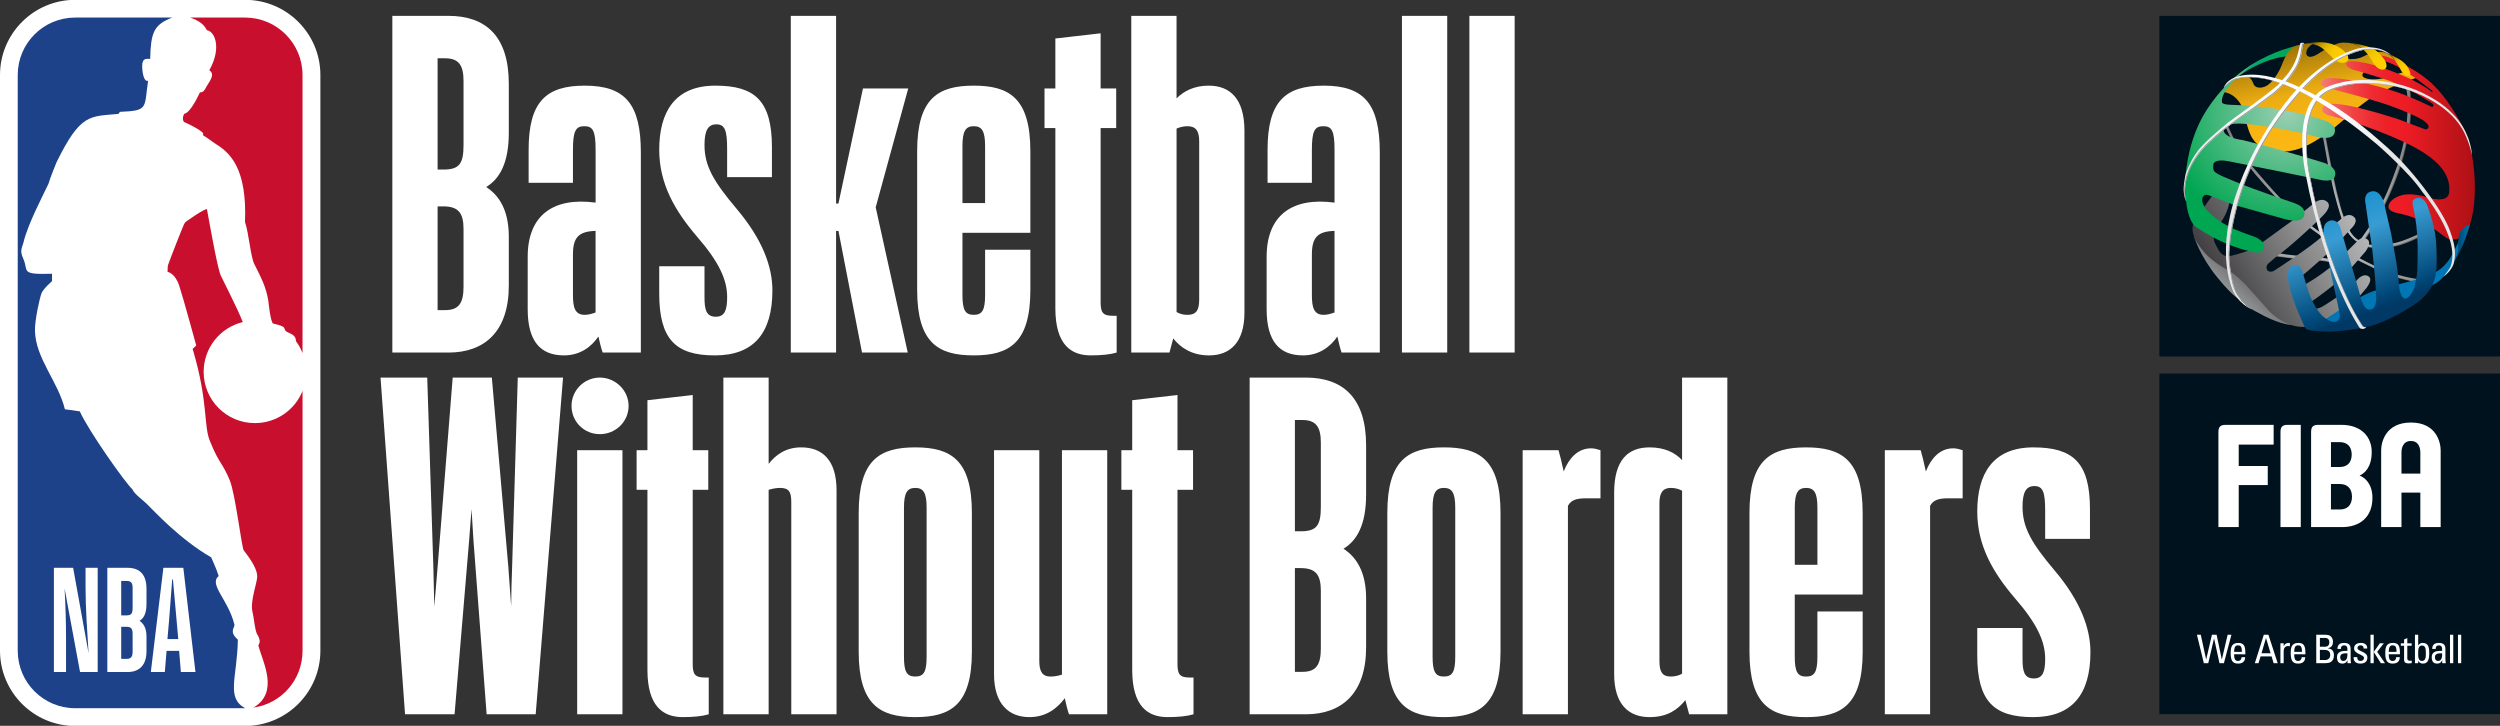 <svg width="155" height="45" viewBox="0 0 155 45" fill="none" xmlns="http://www.w3.org/2000/svg">
<rect x="0" y="0" width="155" height="45" fill="#333333" stroke="none"/>
<g clip-path="url(#clip0_80_7908)">
<path d="M126.801 40.836C126.801 41.655 126.655 42.064 126.099 42.064C125.485 42.064 125.397 41.596 125.397 40.836V38.936H122.59V40.632C122.59 43.468 123.613 44.462 126.04 44.462C128.467 44.462 129.607 43.059 129.607 40.427C129.607 38.965 128.993 37.269 127.385 35.369C125.952 33.673 125.397 32.708 125.397 31.422C125.397 30.545 125.602 30.136 126.128 30.136C126.654 30.136 126.8 30.487 126.8 31.656V33.41H129.578V31.568C129.578 28.673 128.525 27.738 126.069 27.738C123.555 27.738 122.59 29.375 122.59 31.714C122.59 33.819 123.555 35.486 124.929 37.094C126.304 38.672 126.801 39.783 126.801 40.836ZM120.807 30.895H121.684V27.913C121.509 27.855 121.304 27.796 121.099 27.796C120.28 27.796 119.725 28.41 119.403 29.229C119.286 28.673 119.169 28.206 119.081 27.913H116.859V44.286H119.666V31.362C119.872 30.982 120.223 30.895 120.807 30.895ZM111.276 31.479C111.276 30.543 111.481 30.251 111.978 30.251C112.475 30.251 112.68 30.543 112.68 31.479V35.017H111.277L111.276 31.479ZM115.486 40.397V37.912H112.679V40.719C112.679 41.655 112.504 41.947 111.977 41.947C111.451 41.947 111.275 41.655 111.275 40.719V36.86H115.485V31.802C115.485 28.498 114.169 27.738 111.976 27.738C109.783 27.738 108.467 28.498 108.467 31.802V40.398C108.467 43.702 109.783 44.462 111.976 44.462C114.171 44.461 115.486 43.701 115.486 40.397ZM102.885 40.982V31.187C102.885 30.573 103.09 30.251 103.587 30.251C103.85 30.251 104.084 30.309 104.289 30.426V41.77C104.084 41.887 103.85 41.945 103.587 41.945C103.06 41.947 102.885 41.654 102.885 40.982ZM104.727 44.286H107.095V23.41H104.288V28.527C103.849 28.059 103.206 27.738 102.271 27.738C100.926 27.738 100.078 28.527 100.078 30.545V41.8C100.078 43.642 100.955 44.461 102.271 44.461C103.382 44.461 104.025 43.993 104.493 43.408L104.727 44.286ZM98.353 30.895H99.23V27.913C99.055 27.855 98.85 27.796 98.645 27.796C97.826 27.796 97.271 28.41 96.949 29.229C96.832 28.673 96.715 28.206 96.627 27.913H94.405V44.286H97.212V31.362C97.417 30.982 97.768 30.895 98.353 30.895ZM89.523 30.251C90.02 30.251 90.225 30.543 90.225 31.479V40.718C90.225 41.654 90.05 41.946 89.523 41.946C88.997 41.946 88.821 41.654 88.821 40.718V31.479C88.822 30.544 89.026 30.251 89.523 30.251ZM93.032 31.801C93.032 28.497 91.716 27.737 89.523 27.737C87.33 27.737 86.014 28.497 86.014 31.801V40.397C86.014 43.701 87.33 44.461 89.523 44.461C91.716 44.461 93.032 43.701 93.032 40.397V31.801ZM80.635 35.222C81.571 35.222 81.892 35.631 81.892 36.625V40.192C81.892 41.186 81.629 41.654 80.752 41.654H80.284V35.222H80.635ZM80.752 26.041C81.6 26.041 81.892 26.48 81.892 27.444V31.42C81.892 32.59 81.629 32.94 80.635 32.94H80.284V26.04L80.752 26.041ZM84.699 40.134V37.093C84.699 35.485 84.114 34.549 83.296 34.023C84.115 33.526 84.699 32.561 84.699 30.661V27.62C84.699 24.667 83.266 23.41 80.957 23.41H77.478V44.286H80.957C83.179 44.286 84.699 42.999 84.699 40.134ZM73.998 44.286V42.005H73.735C73.121 42.005 73.004 41.771 73.004 41.157V30.368H73.969V27.912H73.004V24.491L70.197 24.813V27.912H69.525V30.368H70.197V41.537C70.197 43.788 71.162 44.461 72.39 44.461C73.063 44.461 73.618 44.403 73.998 44.286ZM66.28 44.286H68.648V27.912H65.841V41.83C65.636 41.888 65.402 41.947 65.139 41.947C64.642 41.947 64.437 41.655 64.437 40.982V27.912H61.63V41.8C61.63 43.7 62.595 44.461 63.823 44.461C64.905 44.461 65.577 43.876 66.016 43.291C66.104 43.701 66.192 44.052 66.28 44.286ZM56.748 30.251C57.245 30.251 57.45 30.543 57.45 31.479V40.718C57.45 41.654 57.275 41.946 56.748 41.946C56.222 41.946 56.046 41.654 56.046 40.718V31.479C56.046 30.544 56.251 30.251 56.748 30.251ZM60.257 31.801C60.257 28.497 58.941 27.737 56.748 27.737C54.555 27.737 53.239 28.497 53.239 31.801V40.397C53.239 43.701 54.555 44.461 56.748 44.461C58.941 44.461 60.257 43.701 60.257 40.397V31.801ZM48.357 30.251C48.913 30.251 49.059 30.485 49.059 31.128V44.285H51.866V30.398C51.866 28.498 50.96 27.737 49.673 27.737C48.708 27.737 48.094 28.205 47.656 28.76V23.41H44.849V44.286H47.656V30.368C47.86 30.31 48.094 30.251 48.357 30.251ZM43.942 44.286V42.005H43.679C43.065 42.005 42.948 41.771 42.948 41.157V30.368H43.913V27.912H42.948V24.491L40.141 24.813V27.912H39.469V30.368H40.141V41.537C40.141 43.788 41.106 44.461 42.334 44.461C43.007 44.461 43.562 44.403 43.942 44.286ZM37.189 26.918C38.154 26.918 38.973 26.158 38.973 25.164C38.973 24.199 38.154 23.41 37.189 23.41C36.224 23.41 35.435 24.199 35.435 25.164C35.435 26.158 36.224 26.918 37.189 26.918ZM35.785 44.286H38.592V27.912H35.785V44.286ZM34.909 23.41H32.102L31.751 35.164C31.722 35.983 31.693 36.801 31.693 37.591L31.518 35.164L30.494 23.41H28.067L27.131 35.164L26.926 37.62L26.868 35.164L26.488 23.41H23.593L25.113 44.286H28.183L29.089 33.468L29.235 31.568L29.352 33.468L30.171 44.286H33.212L34.909 23.41Z" fill="white"/>
<path d="M91.102 21.859H93.909V0.983H91.102V21.859ZM86.921 21.859H89.728V0.983H86.921V21.859ZM81.337 18.292V15.778C81.337 14.725 81.688 14.345 82.74 14.316V19.374C82.506 19.462 82.272 19.52 82.068 19.52C81.454 19.52 81.337 19.052 81.337 18.292ZM83.179 21.859H85.547V9.462C85.547 6.451 84.582 5.31 82.068 5.31C79.671 5.31 78.589 6.304 78.589 9.286V11.333H81.337V9.287C81.337 8.117 81.512 7.825 82.039 7.825C82.565 7.825 82.741 8.088 82.741 9.287V12.562C80.11 12.211 78.531 13.351 78.531 15.924V19.169C78.531 21.157 79.32 22.034 80.782 22.034C81.776 22.034 82.478 21.508 82.916 20.864C83.004 21.245 83.092 21.625 83.179 21.859ZM73.619 7.825C74.145 7.825 74.35 8.117 74.35 8.761V18.556C74.35 19.228 74.175 19.521 73.619 19.521C73.356 19.521 73.151 19.463 72.947 19.346V7.971C73.151 7.883 73.385 7.825 73.619 7.825ZM77.156 19.374V8.117C77.156 6.1 76.25 5.31 74.934 5.31C74.028 5.31 73.384 5.661 72.946 6.099V0.983H70.139V21.859H72.507L72.741 20.982C73.18 21.538 73.881 22.035 74.963 22.035C76.279 22.034 77.156 21.216 77.156 19.374ZM69.233 21.859V19.578H68.97C68.356 19.578 68.239 19.344 68.239 18.73V7.942H69.204V5.486H68.239V2.065L65.432 2.387V5.486H64.76V7.942H65.432V19.11C65.432 21.361 66.397 22.034 67.625 22.034C68.298 22.034 68.853 21.976 69.233 21.859ZM59.672 9.053C59.672 8.117 59.877 7.825 60.374 7.825C60.871 7.825 61.076 8.117 61.076 9.053V12.591H59.673L59.672 9.053ZM63.883 17.97V15.485H61.076V18.292C61.076 19.228 60.901 19.52 60.374 19.52C59.848 19.52 59.672 19.228 59.672 18.292V14.433H63.882V9.374C63.882 6.07 62.566 5.31 60.373 5.31C58.18 5.31 56.864 6.07 56.864 9.374V17.97C56.864 21.274 58.18 22.034 60.373 22.034C62.567 22.034 63.883 21.274 63.883 17.97ZM51.983 14.315L53.445 21.858H56.281L54.293 12.853L56.31 5.485H53.503L51.983 12.619H51.837V0.983H49.03V21.859H51.837V14.316H51.983V14.315ZM45.083 18.409C45.083 19.228 44.937 19.637 44.381 19.637C43.767 19.637 43.679 19.169 43.679 18.409V16.509H40.872V18.205C40.872 21.041 41.895 22.035 44.322 22.035C46.749 22.035 47.889 20.632 47.889 18C47.889 16.538 47.275 14.842 45.667 12.942C44.234 11.246 43.679 10.281 43.679 8.995C43.679 8.118 43.884 7.709 44.41 7.709C44.936 7.709 45.082 8.06 45.082 9.229V10.983H47.86V9.14C47.86 6.245 46.807 5.31 44.351 5.31C41.837 5.31 40.872 6.947 40.872 9.286C40.872 11.391 41.837 13.058 43.211 14.666C44.586 16.245 45.083 17.356 45.083 18.409ZM35.523 18.292V15.778C35.523 14.725 35.874 14.345 36.926 14.316V19.374C36.692 19.462 36.458 19.52 36.254 19.52C35.64 19.52 35.523 19.052 35.523 18.292ZM37.365 21.859H39.733V9.462C39.733 6.451 38.768 5.31 36.254 5.31C33.857 5.31 32.775 6.304 32.775 9.286V11.333H35.523V9.287C35.523 8.117 35.698 7.825 36.225 7.825C36.751 7.825 36.927 8.088 36.927 9.287V12.562C34.296 12.211 32.717 13.351 32.717 15.924V19.169C32.717 21.157 33.506 22.034 34.968 22.034C35.962 22.034 36.664 21.508 37.102 20.864C37.189 21.245 37.277 21.625 37.365 21.859ZM27.482 12.795C28.418 12.795 28.739 13.204 28.739 14.198V17.765C28.739 18.759 28.476 19.227 27.599 19.227H27.131V12.795H27.482ZM27.599 3.614C28.447 3.614 28.739 4.053 28.739 5.017V8.993C28.739 10.163 28.476 10.513 27.482 10.513H27.131V3.613H27.599V3.614ZM31.546 17.707V14.666C31.546 13.058 30.961 12.122 30.143 11.596C30.962 11.099 31.546 10.134 31.546 8.234V5.193C31.546 2.24 30.113 0.983 27.804 0.983H24.325V21.859H27.804C30.026 21.859 31.546 20.572 31.546 17.707Z" fill="white"/>
<path d="M15.201 -0.01H4.66C2.089 -0.01 0 2.082 0 4.65V40.344C0 42.916 2.089 45.01 4.66 45.01H15.194C17.765 45.01 19.864 42.916 19.864 40.344V4.65C19.864 2.082 17.771 -0.01 15.201 -0.01Z" fill="white"/>
<path d="M14.748 39.66C14.176 39.149 14.558 38.933 14.535 38.732C14.157 37.173 12.919 36.23 13.56 35.715C13.402 35.2 13.08 34.554 13.092 34.555C11.162 33.447 9.519 31.646 9.24 31.382C8.901 31.014 8.325 30.645 8.216 30.346C7.752 29.92 5.477 26.693 4.947 25.504L4.024 25.374C3.604 23.658 2.202 22.22 2.167 20.5C2.154 19.85 2.462 18.456 2.576 18.178C2.688 17.896 3.226 17.433 3.226 17.433V16.973C1.212 17.03 1.791 16.825 1.444 16.041C1.2 15.499 1.374 15.38 1.462 15.004C1.732 13.894 2.63 12.182 3.001 11.404C3.115 11.012 3.503 10.065 3.503 10.065C5.004 7.008 5.564 7.233 7.347 7.061L7.435 6.935C9.222 6.858 8.93 6.723 9.182 5.002C8.921 5.114 8.844 4.463 8.844 4.463C8.702 3.483 9.114 3.669 9.311 3.65C9.353 2.04 9.518 1.533 10.679 1.089H4.662C2.693 1.089 1.099 2.685 1.099 4.652V40.344C1.099 42.314 2.694 43.909 4.662 43.909H15.201C13.995 43.257 14.707 42.016 14.748 39.66Z" fill="#1D428A"/>
<path d="M12.586 8.243L12.597 8.395C12.919 8.582 13.081 8.735 13.405 8.943C14.265 9.484 15.324 10.446 15.19 13.76C15.431 14.483 15.537 15.903 15.76 16.358C16.208 17.246 16.507 17.823 16.637 18.661C16.637 18.661 16.766 19.966 16.934 20.06C17.823 20.261 17.566 20.348 17.696 20.5C17.834 20.679 18.347 20.67 18.347 21.149C18.525 21.387 18.657 21.635 18.757 21.892V4.65C18.757 2.685 17.158 1.089 15.199 1.089H11.793C12.341 1.283 12.649 1.513 12.829 1.877C13.269 1.915 13.792 2.9 12.977 4.356C13.338 4.596 13.056 4.955 12.797 5.372C12.721 5.506 12.638 5.743 12.398 5.727C12.089 6.378 11.715 7.008 11.433 7.048C11.347 7.154 11.285 7.434 11.414 7.565C11.831 7.751 12.336 8.006 12.586 8.243Z" fill="#C8102E"/>
<path d="M18.759 24.231C18.297 25.403 17.147 26.232 15.803 26.232C14.044 26.232 12.627 24.81 12.627 23.057C12.627 21.559 13.657 20.303 15.054 19.968C14.688 19.052 13.915 17.567 13.686 17.079C13.468 16.595 12.945 13.575 12.832 12.978C12.807 12.848 11.462 13.758 11.459 13.814C11.381 13.89 10.45 16.319 10.411 16.451C10.392 16.534 10.39 16.858 10.39 16.858C10.39 16.858 10.848 16.915 11.111 17.712C11.372 18.509 12.166 21.418 12.166 21.418C12.166 21.418 11.951 21.64 11.942 21.627C12.945 24.985 12.595 26.431 13.045 27.416C13.611 28.804 13.763 28.622 14.249 29.789C14.597 30.639 14.986 33.983 15.115 34.131C15.657 34.817 15.948 35.354 15.948 35.741C15.948 36.13 15.489 37.282 15.656 37.953C15.758 38.347 15.81 39.232 15.994 39.4C15.994 39.4 16.163 39.732 16.08 39.879C16.056 39.93 16.008 40.007 16.029 40.068C16.328 41.123 17.292 42.921 15.73 43.863H15.763C17.467 43.599 18.758 42.137 18.758 40.342V24.231H18.759Z" fill="#C8102E"/>
<path d="M4.094 41.666H3.342V35.204H4.534L5.492 40.499C5.411 39.232 5.304 37.703 5.304 36.399V35.204H6.057V41.666H4.963L4.005 36.489C4.068 37.684 4.094 38.635 4.094 39.63V41.666ZM10.721 35.928H10.676C10.622 36.706 10.515 38.073 10.479 38.508L10.381 39.621H11.052L10.953 38.508C10.918 38.064 10.793 36.715 10.721 35.928ZM11.106 40.354H10.327L10.219 41.666H9.351L10.13 35.204H11.366L12.118 41.666H11.214L11.106 40.354ZM7.515 36.018V38.154H7.837C8.141 38.154 8.222 38.045 8.222 37.692V36.452C8.222 36.153 8.132 36.017 7.846 36.017H7.515V36.018ZM7.515 38.86V40.851H7.846C8.142 40.851 8.222 40.697 8.222 40.389V39.294C8.222 38.977 8.123 38.86 7.837 38.86H7.515ZM6.655 41.666V35.204H7.909C8.634 35.204 9.082 35.593 9.082 36.498V37.457C9.082 38.045 8.903 38.344 8.652 38.489C8.903 38.661 9.082 38.951 9.082 39.439V40.381C9.082 41.268 8.607 41.666 7.909 41.666H6.655Z" fill="white"/>
<path d="M155 0.984H133.881V22.103H155V0.984Z" fill="#00121E"/>
<path d="M144.575 11.134C144.766 12.216 145.243 13.652 145.243 13.652C145.243 13.652 145.222 13.875 145.59 14.419C145.958 14.964 146.264 15.057 146.264 15.057C146.184 15.101 146.264 15.083 146.264 15.083L146.289 15.073L146.529 15.232C147.052 15.465 147.523 15.346 148.244 15.31C148.965 15.274 150.192 14.62 150.192 14.62L150.218 14.46C148.757 15.155 148.488 15.103 148.178 15.185C147.872 15.266 147.139 15.376 146.427 15.018L146.559 14.967L147.225 13.972L147.784 12.879C147.784 12.879 148.456 11.579 148.894 10.143C149.32 8.748 149.427 7.727 149.427 7.727C149.427 7.727 149.516 6.839 149.498 6.75C149.48 6.661 149.507 5.809 149.419 5.56L149.214 5.356C149.312 5.984 149.311 5.976 149.32 6.378C149.329 6.777 149.311 7.311 149.231 8.047C149.152 8.785 148.769 10.055 148.769 10.055C148.769 10.055 148.13 11.973 147.712 12.639C147.295 13.306 147.019 13.998 147.019 13.998C147.019 13.998 146.536 14.722 146.339 14.972C145.653 14.583 145.523 13.868 145.523 13.868C144.995 13.174 144.196 8.416 144.196 8.416L144.051 8.442L144.388 10.271L144.575 11.134Z" fill="url(#paint0_radial_80_7908)"/>
<path d="M150.192 17.355C149.752 17.384 148.538 17.04 148.538 17.04C148.538 17.04 147.759 16.702 147.626 16.684C147.494 16.666 146.087 15.93 146.087 15.93H145.459L145.271 15.568C145.271 15.568 144.782 14.91 144.443 14.783C144.104 14.656 143.193 13.926 143.193 13.926L143.041 13.666C143.041 13.666 142.16 12.887 141.852 12.737C141.544 12.586 139.594 10.268 139.594 10.268C139.594 10.268 139.074 9.26 138.851 9.114C138.642 8.979 138.124 7.781 138.056 7.622C138.051 7.611 138.048 7.605 138.048 7.605L138.024 7.913L138.356 8.613L138.809 9.386C138.809 9.386 139.353 10.074 139.552 10.424C139.75 10.774 141.23 12.361 141.23 12.361L143.107 14.052L144.043 14.734L144.339 15.066L145.083 15.984L146.158 16.129L147.329 16.709C147.329 16.709 148.507 17.186 148.555 17.21C148.603 17.234 149.672 17.481 149.672 17.481L150.088 17.56C150.088 17.56 150.633 17.324 150.192 17.355Z" fill="url(#paint1_radial_80_7908)"/>
<path d="M141.236 15.708C140.828 15.542 140.558 15.729 140.558 15.729L140.957 15.879L142.398 16.066L143.766 16.159C143.766 16.159 144.336 16.196 144.513 16.294C144.689 16.392 144.778 16.133 144.778 16.133L143.663 15.983C143.663 15.983 141.646 15.875 141.236 15.708Z" fill="url(#paint2_radial_80_7908)"/>
<path d="M144.526 11.087C144.717 12.17 145.195 13.605 145.195 13.605C145.195 13.605 145.174 13.828 145.542 14.372C145.91 14.916 146.214 15.01 146.214 15.01C146.135 15.055 146.214 15.037 146.214 15.037L146.239 15.027L146.479 15.186C147.002 15.419 147.473 15.3 148.194 15.264C148.914 15.228 150.142 14.574 150.142 14.574L150.168 14.413C148.707 15.107 148.437 15.056 148.127 15.139C147.822 15.22 147.089 15.33 146.377 14.973L146.508 14.921L147.174 13.926L147.734 12.834C147.734 12.834 148.406 11.534 148.844 10.098C149.27 8.704 149.377 7.682 149.377 7.682C149.377 7.682 149.466 6.794 149.448 6.705C149.431 6.616 149.457 5.763 149.369 5.514L149.165 5.31C149.263 5.938 149.262 5.93 149.271 6.332C149.28 6.731 149.262 7.265 149.182 8.002C149.102 8.738 148.72 10.009 148.72 10.009C148.72 10.009 148.081 11.928 147.664 12.594C147.246 13.26 146.971 13.953 146.971 13.953C146.971 13.953 146.488 14.676 146.291 14.927C145.605 14.537 145.475 13.822 145.475 13.822C144.947 13.128 144.148 8.371 144.148 8.371L144.003 8.397L144.34 10.226L144.526 11.087Z" fill="url(#paint3_radial_80_7908)"/>
<path d="M150.143 17.308C149.703 17.338 148.489 16.994 148.489 16.994C148.489 16.994 147.71 16.656 147.577 16.638C147.445 16.619 146.037 15.883 146.037 15.883H145.409L145.222 15.521C145.222 15.521 144.733 14.863 144.394 14.736C144.055 14.609 143.144 13.879 143.144 13.879L142.993 13.619C142.993 13.619 142.111 12.84 141.804 12.689C141.496 12.538 139.545 10.22 139.545 10.22C139.545 10.22 139.026 9.211 138.803 9.066C138.595 8.931 138.076 7.733 138.007 7.574C138.002 7.563 138 7.556 138 7.556L137.976 7.865L138.308 8.565L138.761 9.337C138.761 9.337 139.305 10.025 139.504 10.375C139.703 10.725 141.183 12.314 141.183 12.314L143.06 14.004L143.996 14.686L144.292 15.018L145.035 15.936L146.109 16.081L147.281 16.661C147.281 16.661 148.458 17.138 148.506 17.162C148.554 17.186 149.624 17.434 149.624 17.434L150.04 17.512C150.04 17.512 150.584 17.278 150.143 17.308Z" fill="url(#paint4_radial_80_7908)"/>
<path d="M141.188 15.662C140.779 15.496 140.51 15.683 140.51 15.683L140.909 15.833L142.35 16.02L143.717 16.113C143.717 16.113 144.287 16.149 144.463 16.248C144.64 16.346 144.728 16.087 144.728 16.087L143.613 15.937C143.613 15.937 141.597 15.828 141.188 15.662Z" fill="url(#paint5_radial_80_7908)"/>
<path fill-rule="evenodd" clip-rule="evenodd" d="M142.365 2.843C142.365 2.843 141.025 3.131 139.696 3.948C139.696 3.948 138.891 4.612 138.814 4.702C138.814 4.702 140.252 3.653 141.702 3.502L141.768 3.509L142.365 2.843Z" fill="url(#paint6_linear_80_7908)"/>
<path fill-rule="evenodd" clip-rule="evenodd" d="M144.671 7.965L145.401 7.351L146.139 6.706L146.924 6.115L147.957 5.555L148.961 5.089L150.01 4.77C150.01 4.77 149.746 4.327 149.52 4.366C149.294 4.405 148.557 4.607 148.557 4.607C148.557 4.607 147.57 5.058 146.769 4.879C145.968 4.7 147.018 4.117 147.018 4.117L147.231 4.085L147.713 3.667L148.231 3.801L148.532 3.936L148.615 3.946L148.628 3.943C148.628 3.943 148.335 3.438 147.956 3.285C147.578 3.132 147.019 3.233 146.565 3.482C146.112 3.731 145.612 3.658 145.612 3.658C145.612 3.658 145.137 3.542 145.347 3.425C145.557 3.309 146.435 3.06 146.435 3.06V3.014C146.435 3.014 146.094 2.628 145.309 2.641C145.309 2.641 145.006 2.62 144.64 2.828L144.165 3.065L143.85 3.255C143.85 3.255 143.376 3.609 143.127 3.504C142.878 3.399 143.041 3.061 143.041 3.061C143.041 3.061 143.197 2.797 143.407 2.723L143.261 2.675L143.216 2.685C143.216 2.685 142.833 2.712 142.824 2.716C142.814 2.72 142.498 2.794 142.498 2.794C142.498 2.794 142.242 2.825 142.004 3.062C141.767 3.299 141.581 3.738 141.456 4.064C141.332 4.391 140.896 5.179 140.434 5.366C139.971 5.553 139.774 5.304 139.774 5.304C139.774 5.304 139.724 5.238 139.672 5.098C139.622 4.958 139.475 4.752 139.296 4.744C139.117 4.736 138.62 4.651 138.262 5.187L137.842 5.711C137.842 5.711 138.523 5.707 138.985 6.57C138.985 6.57 139.338 7.868 139.4 8.019C139.462 8.171 139.571 8.613 139.987 8.967C140.402 9.321 141.367 9.488 142.066 9.348C142.766 9.209 143.45 8.89 144.671 7.965Z" fill="url(#paint7_linear_80_7908)"/>
<path d="M152.865 14.582C152.865 14.582 152.184 15.05 151.673 14.743C151.162 14.437 150.378 13.534 148.624 13.21C148.624 13.21 148.105 13.109 148.088 12.852C148.059 12.45 148.616 12.145 149.067 12.069C149.518 11.992 150.123 12.129 150.302 12.18C150.48 12.231 151.783 12.691 151.851 11.916C151.92 11.141 151.648 10.026 149.127 8.842C146.607 7.658 144.426 7.164 144.426 7.164C144.426 7.164 143.804 7.028 144.025 6.628C144.247 6.228 145.67 6.433 148.582 7.352L150.243 7.974C150.243 7.974 150.473 8.102 150.558 7.923C150.643 7.744 150.354 7.54 150.158 7.412C149.962 7.284 149.17 6.901 148.08 6.517C146.989 6.134 144.417 5.479 144.417 5.479C144.417 5.479 143.769 5.334 143.889 5.112C144.007 4.891 144.247 4.661 146.197 5.069C148.147 5.478 149.11 5.836 150.727 6.61C150.727 6.61 150.826 6.651 150.863 6.589C150.9 6.527 150.848 6.444 150.786 6.402C150.723 6.361 149.127 5.293 147.708 4.858C146.288 4.423 145.946 4.335 145.946 4.335C145.946 4.335 145.407 4.195 145.464 3.931C145.521 3.667 146.521 3.879 146.521 3.879C146.521 3.879 147.505 4.009 149.49 4.915C149.49 4.915 150.365 5.355 150.765 5.692C150.765 5.692 150.881 5.736 150.791 5.627C150.791 5.627 149.848 4.884 149.454 4.63C149.06 4.376 148.366 3.858 147.459 3.692C147.459 3.692 147.127 3.594 147.272 3.516C147.417 3.438 147.547 3.438 147.547 3.438C147.547 3.438 147.666 3.444 147.915 3.5C148.164 3.557 149.537 4.143 150.495 4.93C151.454 5.717 152.086 6.79 152.448 7.407C152.64 7.733 152.904 8.271 153.081 8.843C153.239 9.352 153.317 9.885 153.371 10.366C153.485 11.387 153.493 12.915 153.127 13.933C153.127 13.935 152.999 14.397 152.865 14.582Z" fill="url(#paint8_linear_80_7908)"/>
<path fill-rule="evenodd" clip-rule="evenodd" d="M144.731 3.711C144.731 3.711 145.047 3.976 145.394 3.872C145.741 3.768 145.555 3.4 145.476 3.312C145.399 3.224 144.834 2.55 143.637 2.623C143.637 2.623 143.243 2.641 142.855 2.714C142.855 2.714 143.538 2.607 144.051 3.048C144.565 3.488 144.731 3.711 144.731 3.711Z" fill="url(#paint9_linear_80_7908)"/>
<path fill-rule="evenodd" clip-rule="evenodd" d="M145.572 2.653C146.047 2.669 146.66 2.849 146.66 2.849C147.386 3.01 147.65 3.471 147.806 3.662C147.961 3.854 148.096 4.283 147.738 4.315C147.381 4.346 147.111 3.859 147.111 3.859L146.982 3.641C146.491 2.811 145.819 2.676 145.578 2.655L145.572 2.653Z" fill="url(#paint10_linear_80_7908)"/>
<path fill-rule="evenodd" clip-rule="evenodd" d="M148.823 4.284C148.823 4.284 149.013 4.719 149.282 4.717C149.551 4.714 149.424 4.411 149.303 4.201C149.181 3.991 148.987 3.812 148.759 3.675C148.531 3.538 148.07 3.325 148.07 3.325L147.932 3.268C147.932 3.268 148.267 3.439 148.448 3.695C148.63 3.952 148.823 4.284 148.823 4.284Z" fill="url(#paint11_linear_80_7908)"/>
<path fill-rule="evenodd" clip-rule="evenodd" d="M136.04 14.693C136.04 14.693 136.379 15.857 137.487 17.215C138.594 18.574 138.948 18.611 138.948 18.611C138.948 18.611 139.058 18.779 139.346 18.994C139.585 19.172 139.954 19.374 140.416 19.607C141.436 20.122 142.029 20.145 142.029 20.145L141.959 19.547L138.932 16.747L137.356 15.829L136.513 14.958L136.04 14.693Z" fill="url(#paint12_linear_80_7908)"/>
<path fill-rule="evenodd" clip-rule="evenodd" d="M136.624 12.877L137.244 12.017C137.244 12.017 137.444 11.277 137.864 11.527C138.285 11.778 138.515 12.608 137.624 13.888C137.624 13.888 137.053 14.488 137.324 15.068C137.594 15.648 137.804 16.005 138.395 15.844C138.986 15.684 139.31 15.618 139.955 15.254L142.131 13.674L143.457 12.611C143.457 12.611 143.893 12.202 144.265 12.497C144.639 12.792 144.074 13.316 143.924 13.471C143.774 13.627 142.001 15.31 141.069 15.964L140.623 16.347C140.623 16.347 140.426 16.523 140.582 16.771C140.582 16.771 140.768 16.947 141.038 16.756C141.038 16.756 143.339 15.274 143.961 14.657C144.583 14.04 145.159 13.564 145.159 13.564C145.159 13.564 145.563 13.15 145.915 13.424C146.268 13.698 145.843 14.097 145.791 14.154C145.739 14.211 144.552 15.491 144.552 15.491C144.552 15.491 142.893 17.014 142.696 17.107C142.499 17.201 142.302 17.952 142.934 17.62C143.567 17.288 144.625 16.501 144.884 16.226C145.143 15.952 146.153 14.952 146.153 14.952C146.153 14.952 146.418 14.62 146.754 14.823C147.091 15.025 146.66 15.595 146.66 15.595L145.66 16.745L144.743 17.621C144.743 17.621 143.706 18.461 143.255 18.725C142.805 18.989 143.421 19.16 143.515 19.154C143.608 19.149 143.608 19.149 143.608 19.149C143.608 19.149 143.784 19.113 143.976 19.015C144.168 18.916 145.101 18.284 145.101 18.284L146.07 17.444C146.07 17.444 146.411 16.942 146.784 17.097C147.157 17.253 146.826 17.714 146.722 17.854C146.618 17.994 146.095 18.585 146.095 18.585L144.047 19.896C144.047 19.896 143.502 20.368 142.49 20.249C141.48 20.13 140.709 19.305 140.709 19.305L139.165 17.58C139.165 17.58 138.513 16.948 138.216 16.797C137.921 16.647 137.201 16.217 136.771 15.756C136.34 15.294 136.076 14.802 136.076 14.802C136.076 14.802 135.827 14.222 135.988 13.906C136.152 13.59 136.624 12.877 136.624 12.877Z" fill="url(#paint13_linear_80_7908)"/>
<path fill-rule="evenodd" clip-rule="evenodd" d="M139.744 3.924C139.744 3.924 139.397 4.11 138.786 4.588C138.176 5.066 137.484 5.859 137.181 6.287C136.878 6.714 135.77 8.105 135.506 10.857C135.506 10.857 135.405 11.82 135.561 12.637C135.561 12.637 135.656 13.631 136.097 14.029C136.097 14.029 137.791 15.304 139.914 15.661C139.914 15.661 140.344 15.7 140.38 15.316C140.417 14.932 139.815 14.694 139.815 14.694C139.815 14.694 138.411 14.202 138.271 14.083C138.131 13.964 137.935 13.984 137.214 13.394C136.493 12.804 136.463 12.379 136.593 12.187C136.722 11.995 136.951 12.104 137.173 12.192C137.395 12.28 138.468 12.69 138.468 12.69L141.437 13.524C141.437 13.524 142.645 13.934 142.836 13.415C143.028 12.897 142.484 12.68 142.276 12.602C142.069 12.524 139.851 11.799 138.562 11.254C137.271 10.71 137.154 10.71 137.233 10.166C137.233 10.166 137.295 9.816 138.204 10.003C139.181 10.203 141.165 10.594 141.165 10.594L143.909 11.161C143.909 11.161 144.656 11.34 144.772 10.904C144.889 10.469 144.422 10.213 144.095 10.096C143.768 9.979 140.839 9.148 140.839 9.148L139.067 8.69C139.067 8.69 137.458 8.504 137.971 7.82C137.971 7.82 138.126 7.587 139.308 7.688C140.489 7.789 142.588 8.194 143.233 8.38C143.878 8.567 144.625 8.691 144.75 8.224C144.874 7.758 144.414 7.548 143.723 7.338C143.032 7.128 141.632 6.778 140.373 6.646C139.114 6.514 138.352 6.499 138.352 6.499C138.352 6.499 137.792 6.497 137.767 6.348C137.767 6.348 137.707 6.156 137.886 5.799C138.065 5.441 138.524 4.961 138.735 4.788L139.744 3.924Z" fill="url(#paint14_radial_80_7908)"/>
<path fill-rule="evenodd" clip-rule="evenodd" d="M144.12 19.853L145.256 19.072L146.151 18.533C146.151 18.533 146.931 18.029 147.711 17.902C148.492 17.775 148.583 17.661 148.583 17.661C148.583 17.661 150.166 17.271 150.327 17.133C150.488 16.995 150.935 16.892 150.935 16.892C150.935 16.892 151.624 16.68 152.122 15.604L152.483 14.9C152.483 14.9 152.553 15.317 152.444 15.627C152.336 15.938 152.103 16.319 152.103 16.319C152.103 16.319 151.978 16.556 151.959 16.599C151.939 16.642 151.68 16.934 151.68 16.934C151.68 16.934 151.241 17.587 150.588 17.754C149.935 17.921 147.88 20.413 145.124 20.351C142.365 20.289 144.12 19.853 144.12 19.853Z" fill="#0077B4"/>
<path fill-rule="evenodd" clip-rule="evenodd" d="M141.846 17.041C141.846 17.041 141.816 16.544 142.162 16.445C142.51 16.347 142.691 16.605 142.774 16.922C142.856 17.238 143.141 18.124 143.141 18.124C143.141 18.124 143.535 19.3 144.178 19.74C144.821 20.181 145.128 19.865 145.061 19.46C144.993 19.061 144.537 17.056 144.537 17.056L144.117 14.781C144.117 14.781 143.848 13.854 144.454 13.683C144.454 13.683 144.905 13.502 145.118 14.165L145.522 15.543L146.014 17.206L146.289 18.16C146.289 18.16 146.481 19.269 146.953 19.196C147.424 19.123 147.31 18.414 147.305 17.999C147.3 17.584 147.087 15.507 147.087 15.507L146.854 13.947L146.662 12.61C146.662 12.61 146.486 11.962 147.051 11.864C147.616 11.766 147.813 12.606 147.813 12.606L148.249 14.481L148.575 16.264C148.575 16.264 148.736 17.477 148.736 17.626C148.736 17.777 148.824 18.523 149.13 18.507C149.435 18.492 149.674 17.881 149.674 17.881C149.674 17.881 149.886 17.098 149.88 16.596C149.876 16.093 149.95 15.256 149.81 13.967C149.67 12.677 149.352 12.441 149.823 12.28C150.295 12.119 150.513 12.788 150.513 12.788C150.513 12.788 150.875 13.741 150.99 14.57C151.103 15.399 151.088 16.575 151.036 16.855C150.985 17.135 150.922 18.098 149.616 18.933C148.31 19.767 147.336 20.15 146.667 20.285C146 20.42 144.377 20.715 143.091 20.451C143.091 20.451 142.962 20.406 142.92 20.327C142.834 20.166 141.825 18.041 141.846 17.041Z" fill="url(#paint15_linear_80_7908)"/>
<path fill-rule="evenodd" clip-rule="evenodd" d="M153.134 13.923C152.455 14.136 152.373 14.669 152.412 15.24C152.437 15.624 152.291 15.97 152.195 16.157C152.3 15.978 152.487 15.654 152.672 15.244C152.937 14.657 153.134 13.923 153.134 13.923Z" fill="url(#paint16_linear_80_7908)"/>
<path fill-rule="evenodd" clip-rule="evenodd" d="M152.195 16.157L152.202 16.152L152.195 16.157Z" fill="url(#paint17_linear_80_7908)"/>
<path d="M143.397 6.134C142.275 7.69 142.923 10.667 142.923 10.667C144.176 17.325 146.315 20.351 146.315 20.351C146.603 20.482 146.702 20.276 146.702 20.276C146.56 20.295 146.497 20.232 146.497 20.232C146.497 20.232 144.432 17.437 143.18 10.779C143.18 10.779 142.546 7.814 143.647 6.252L143.659 6.258C144.695 6.875 145.924 7.741 147.376 8.952C147.376 8.952 149.392 10.704 150.19 11.906C150.19 11.906 152.573 14.694 151.941 16.508C151.941 16.508 151.957 16.554 151.5 17.155C151.5 17.155 152.055 16.762 152.148 16.259C152.242 15.757 152.283 15.353 151.873 14.243C151.464 13.134 149.765 10.704 148.023 9.15C146.665 7.938 145.453 6.947 143.829 6.048L143.831 6.046C144.251 5.572 144.959 5.409 145.433 5.293C145.907 5.176 148.013 4.889 150.228 5.946C152.443 7.003 152.847 8.363 152.994 8.713C153.142 9.062 153.262 9.604 153.262 9.604C153.251 9.204 153.049 8.611 153.049 8.611C152.897 8.25 152.481 6.85 150.199 5.761C147.918 4.672 145.748 4.969 145.261 5.088C144.772 5.208 144.043 5.377 143.611 5.865C143.598 5.879 143.586 5.894 143.574 5.909C143.324 5.776 143.064 5.644 142.792 5.514C144.248 3.957 145.422 3.378 146.407 3.12C146.407 3.12 147.225 2.907 147.915 3.249C147.915 3.249 148.226 3.394 148.233 3.394C148.242 3.394 147.855 3.065 147.324 2.974C146.793 2.883 146.324 2.979 146.231 3C146.15 3.018 144.432 3.41 142.539 5.395C142.474 5.365 142.41 5.335 142.345 5.306C142.143 5.215 141.946 5.135 141.755 5.064C141.984 4.813 142.219 4.445 142.35 4.246C142.482 4.046 142.679 3.557 142.733 3.101C142.787 2.645 142.824 2.712 142.824 2.712L142.828 2.716L142.858 2.712L142.856 2.707C142.844 2.643 142.751 2.648 142.751 2.648C142.627 2.661 142.638 2.681 142.627 2.685C142.615 2.689 142.487 3.256 142.487 3.256C142.276 4.131 141.764 4.69 141.498 4.972C139.504 4.302 138.102 4.689 137.869 5.464C137.869 5.464 138.266 4.932 138.798 4.854C139.079 4.813 139.839 4.61 141.349 5.141C141.344 5.148 141.34 5.155 141.337 5.161C141.274 5.301 139.759 6.42 139.759 6.42L138.181 7.57C138.181 7.57 137.147 8.384 136.494 9.078C135.841 9.772 135.52 10.754 135.52 10.754C135.52 10.754 135.383 11.34 135.385 11.746C135.388 12.153 135.538 12.489 135.538 12.489L135.535 12.456C135.079 10.352 137.095 8.733 137.095 8.733C137.281 8.549 137.94 8 137.94 8L138.968 7.246L139.877 6.608C139.877 6.608 140.623 6.069 140.953 5.815C141.161 5.654 141.425 5.397 141.591 5.229C141.835 5.323 142.096 5.434 142.376 5.567C142.149 5.815 141.919 6.085 141.691 6.382C139.494 9.232 138.768 11.687 138.768 11.687C138.768 11.687 137.302 15.237 138.439 18.021C138.439 18.021 138.766 18.837 139.651 19.192L139.308 18.969L138.979 18.656L138.63 18.15L138.537 17.906L138.416 17.46C138.126 16.082 138.229 15.48 138.229 15.48C138.229 15.48 138.244 14.62 138.603 13.179C138.752 12.578 139.401 9.863 141.484 7.086C141.884 6.553 142.264 6.092 142.628 5.69C142.876 5.814 143.137 5.954 143.412 6.113C143.406 6.121 143.402 6.128 143.397 6.134Z" fill="url(#paint18_radial_80_7908)"/>
<path d="M146.718 20.279C146.575 20.297 146.514 20.233 146.514 20.233C146.514 20.233 144.449 17.439 143.196 10.781C143.196 10.781 142.562 7.816 143.658 6.259L143.615 6.23C142.519 7.786 143.153 10.752 143.153 10.752C144.405 17.41 146.469 20.206 146.469 20.206L146.498 20.245C146.498 20.245 146.553 20.313 146.718 20.279Z" fill="#939598"/>
<path d="M148.226 3.401C148.218 3.401 147.907 3.256 147.907 3.256C147.217 2.914 146.399 3.127 146.399 3.127C145.416 3.385 144.246 3.961 142.792 5.514C142.774 5.505 142.755 5.496 142.736 5.486C144.191 3.93 145.363 3.353 146.348 3.094C146.348 3.094 147.168 2.88 147.858 3.222C147.801 3.195 148.201 3.375 148.19 3.375L148.232 3.394L148.226 3.401Z" fill="#939598"/>
<path d="M150.228 5.945C150.513 6.08 150.788 6.228 151.101 6.432C150.835 6.254 150.522 6.087 150.17 5.92C147.956 4.862 145.85 5.15 145.375 5.267C144.901 5.383 144.201 5.538 143.781 6.013C143.781 6.012 143.781 6.014 143.781 6.013C143.799 6.023 143.814 6.039 143.832 6.049C144.252 5.576 144.952 5.417 145.426 5.301C145.9 5.183 148.014 4.888 150.228 5.945Z" fill="#939598"/>
<path d="M142.817 2.717C142.775 2.733 142.73 3.113 142.73 3.113C142.676 3.569 142.474 4.053 142.342 4.253C142.212 4.449 141.98 4.812 141.754 5.063C141.734 5.055 141.714 5.048 141.694 5.04C141.923 4.789 142.16 4.419 142.292 4.22C142.424 4.021 142.619 3.531 142.669 3.077L142.717 2.772C142.717 2.772 142.728 2.636 142.841 2.711L142.817 2.717Z" fill="#939598"/>
<path d="M138.032 5.25C138.192 5.091 138.395 4.894 138.738 4.828C139.017 4.774 139.841 4.607 141.351 5.137C141.348 5.142 141.344 5.144 141.342 5.148C139.872 4.643 139.066 4.82 138.789 4.861C138.789 4.861 138.358 4.904 137.884 5.441C137.884 5.441 137.976 5.305 138.032 5.25Z" fill="#939598"/>
<path d="M142.638 5.699C142.274 6.1 141.894 6.562 141.494 7.094C139.411 9.872 138.763 12.586 138.613 13.188C138.255 14.628 138.24 15.488 138.24 15.488C138.24 15.488 138.136 16.089 138.426 17.467C138.614 18.359 139.134 18.843 139.477 19.073C139.137 18.858 138.573 18.371 138.375 17.434C138.086 16.055 138.189 15.454 138.189 15.454C138.189 15.454 138.204 14.593 138.562 13.153C138.712 12.552 139.36 9.837 141.444 7.059C141.843 6.526 142.227 6.062 142.591 5.66C142.838 5.784 143.154 5.953 143.415 6.104L143.41 6.113L142.637 5.697" fill="#939598"/>
<path d="M135.439 12.179C135.222 10.165 137.041 8.707 137.041 8.707C137.227 8.523 137.886 7.974 137.886 7.974L138.914 7.22L139.823 6.582C139.823 6.582 140.57 6.043 140.899 5.789C141.107 5.628 141.371 5.371 141.537 5.203C141.781 5.297 142.096 5.433 142.376 5.566C142.373 5.569 142.372 5.571 142.37 5.573C142.112 5.452 141.815 5.323 141.588 5.236C141.422 5.403 141.158 5.661 140.949 5.821C140.62 6.076 139.873 6.614 139.873 6.614L138.964 7.251L137.936 8.005C137.936 8.005 137.278 8.554 137.091 8.738C137.091 8.738 135.168 10.226 135.526 12.418C135.526 12.42 135.449 12.247 135.439 12.179Z" fill="#939598"/>
<path d="M155 23.159H133.881V44.278H155V23.159Z" fill="#00121E"/>
<path d="M136.209 39.355H136.448L136.78 40.883H136.785L137.14 39.355H137.43L137.75 40.883H137.755L138.114 39.355H138.348L137.882 41.118H137.608L137.274 39.59H137.268L136.912 41.118H136.639L136.209 39.355Z" fill="white"/>
<path d="M138.516 40.566C138.516 40.91 138.609 40.979 138.764 40.979C138.901 40.979 138.973 40.869 138.979 40.745H139.2C139.198 41.018 139.028 41.142 138.771 41.142C138.509 41.142 138.302 41.063 138.302 40.52C138.302 40.159 138.343 39.861 138.771 39.861C139.122 39.861 139.21 40.054 139.21 40.462V40.567L138.516 40.566ZM138.997 40.414C138.997 40.055 138.897 40.012 138.75 40.012C138.624 40.012 138.519 40.073 138.516 40.414H138.997Z" fill="white"/>
<path d="M140.357 39.355H140.643L141.217 41.118H140.965L140.838 40.698H140.157L140.026 41.118H139.799L140.357 39.355ZM140.494 39.563H140.489L140.213 40.502H140.777L140.494 39.563Z" fill="white"/>
<path d="M141.587 40.07H141.592C141.675 39.881 141.778 39.86 141.973 39.86V40.068C141.956 40.066 141.936 40.063 141.919 40.06C141.902 40.058 141.885 40.055 141.866 40.055C141.643 40.055 141.587 40.224 141.587 40.39V41.117H141.386V39.884H141.587V40.07Z" fill="white"/>
<path d="M142.242 40.566C142.242 40.91 142.334 40.979 142.49 40.979C142.627 40.979 142.698 40.869 142.705 40.745H142.924C142.921 41.018 142.753 41.142 142.494 41.142C142.233 41.142 142.025 41.063 142.025 40.52C142.025 40.159 142.067 39.861 142.494 39.861C142.846 39.861 142.933 40.054 142.933 40.462V40.567L142.242 40.566ZM142.722 40.414C142.722 40.055 142.622 40.012 142.476 40.012C142.35 40.012 142.244 40.073 142.242 40.414H142.722Z" fill="white"/>
<path d="M143.608 41.118V39.355H144.182C144.426 39.355 144.509 39.438 144.575 39.535C144.636 39.63 144.646 39.736 144.646 39.77C144.646 39.989 144.57 40.136 144.342 40.187V40.2C144.594 40.23 144.704 40.381 144.704 40.623C144.704 41.074 144.375 41.118 144.174 41.118H143.608ZM143.833 40.097H144.16C144.335 40.095 144.421 39.987 144.421 39.817C144.421 39.67 144.338 39.55 144.15 39.55H143.833V40.097ZM143.833 40.922H144.15C144.389 40.922 144.475 40.752 144.475 40.622C144.475 40.341 144.301 40.292 144.072 40.292H143.832L143.833 40.922Z" fill="white"/>
<path d="M145.544 40.94H145.539C145.478 41.081 145.383 41.143 145.229 41.143C144.969 41.143 144.893 40.974 144.893 40.738C144.893 40.364 145.259 40.347 145.539 40.355C145.544 40.19 145.546 40.013 145.332 40.013C145.198 40.013 145.126 40.103 145.138 40.233H144.921C144.931 39.957 145.077 39.861 145.338 39.861C145.656 39.861 145.739 40.024 145.739 40.233V40.825C145.739 40.923 145.748 41.024 145.764 41.119H145.544V40.94ZM145.092 40.752C145.092 40.871 145.151 40.979 145.285 40.979C145.407 40.979 145.559 40.903 145.539 40.505C145.349 40.508 145.092 40.49 145.092 40.752Z" fill="white"/>
<path d="M146.348 41.142C146.081 41.142 145.916 41.026 145.923 40.741H146.15C146.15 40.811 146.152 40.978 146.355 40.978C146.474 40.978 146.567 40.916 146.567 40.79C146.567 40.571 145.952 40.565 145.952 40.197C145.952 40.068 146.03 39.86 146.377 39.86C146.596 39.86 146.784 39.965 146.767 40.209H146.546C146.548 40.079 146.479 40.011 146.353 40.011C146.246 40.011 146.163 40.069 146.163 40.177C146.163 40.394 146.778 40.389 146.778 40.765C146.777 41.037 146.592 41.142 146.348 41.142Z" fill="white"/>
<path d="M147.17 41.118H146.97V39.355H147.17V40.417H147.175L147.551 39.884H147.795L147.385 40.413L147.869 41.117H147.614L147.175 40.426H147.17V41.118Z" fill="white"/>
<path d="M148.103 40.566C148.103 40.91 148.195 40.979 148.352 40.979C148.488 40.979 148.559 40.869 148.566 40.744H148.786C148.783 41.017 148.614 41.142 148.356 41.142C148.095 41.142 147.887 41.063 147.887 40.519C147.887 40.158 147.929 39.86 148.356 39.86C148.707 39.86 148.795 40.052 148.795 40.461V40.566H148.103ZM148.584 40.414C148.584 40.055 148.483 40.012 148.337 40.012C148.21 40.012 148.105 40.072 148.103 40.414H148.584Z" fill="white"/>
<path d="M149.053 39.885V39.648L149.253 39.557V39.885H149.522V40.036H149.253V40.79C149.253 40.868 149.253 40.968 149.436 40.968C149.451 40.968 149.482 40.963 149.527 40.958V41.112C149.461 41.117 149.395 41.132 149.329 41.132C149.138 41.132 149.053 41.055 149.053 40.913V40.036H148.851V39.885H149.053Z" fill="white"/>
<path d="M149.927 41.118H149.727V39.355H149.927V40.009H149.934C150.003 39.911 150.088 39.86 150.205 39.86C150.603 39.86 150.613 40.214 150.613 40.522C150.613 41.063 150.413 41.142 150.215 41.142C150.085 41.142 150 41.086 149.932 40.971H149.928L149.927 41.118ZM150.152 40.979C150.403 40.979 150.403 40.71 150.403 40.524C150.403 40.195 150.374 40.023 150.159 40.023C149.937 40.023 149.928 40.287 149.928 40.451C149.927 40.639 149.905 40.979 150.152 40.979Z" fill="white"/>
<path d="M151.418 40.94H151.413C151.352 41.081 151.257 41.143 151.103 41.143C150.842 41.143 150.767 40.974 150.767 40.738C150.767 40.364 151.133 40.347 151.413 40.355C151.418 40.19 151.42 40.013 151.206 40.013C151.072 40.013 151.001 40.103 151.014 40.233H150.796C150.806 39.957 150.953 39.861 151.214 39.861C151.532 39.861 151.615 40.024 151.615 40.233V40.825C151.615 40.923 151.625 41.024 151.639 41.119H151.42V40.94H151.418ZM150.966 40.752C150.966 40.871 151.025 40.979 151.16 40.979C151.281 40.979 151.433 40.903 151.413 40.505C151.223 40.508 150.966 40.49 150.966 40.752Z" fill="white"/>
<path d="M152.102 41.118H151.901V39.355H152.102V41.118Z" fill="white"/>
<path d="M152.595 41.118H152.395V39.355H152.595V41.118Z" fill="white"/>
<path d="M138.801 27.563V28.893H140.601V30.073H138.801V32.68H137.542V26.784C137.542 26.465 137.666 26.341 137.986 26.341H140.966V27.564L138.801 27.563Z" fill="white"/>
<path d="M141.39 32.679V26.783C141.39 26.464 141.514 26.34 141.833 26.34H142.648V32.68L141.39 32.679Z" fill="white"/>
<path d="M145.806 28.183C145.806 28.697 145.505 28.954 145.07 28.954H144.52V27.412H145.07C145.505 27.412 145.806 27.669 145.806 28.183ZM147.091 30.87C147.091 30.01 146.63 29.602 146.293 29.487C146.595 29.345 147.047 28.99 147.047 28.015C147.047 27.128 146.444 26.34 145.158 26.34H143.731C143.412 26.34 143.288 26.464 143.288 26.783V32.679H145.212C146.293 32.679 147.091 32.076 147.091 30.87ZM145.823 30.799C145.823 31.331 145.514 31.588 145.078 31.588H144.519V30.01H145.078C145.514 30.01 145.823 30.266 145.823 30.799Z" fill="white"/>
<path d="M150.061 29.362H148.891V28.059C148.891 27.793 148.98 27.341 149.476 27.341C149.973 27.341 150.061 27.793 150.061 28.059V29.362ZM151.321 32.679V27.917C151.321 27.43 151.054 26.197 149.476 26.197C147.898 26.197 147.632 27.429 147.632 27.917V32.679H148.891V30.542H150.061V32.679H151.321Z" fill="white"/>
</g>
<defs>
<radialGradient id="paint0_radial_80_7908" cx="0" cy="0" r="1" gradientUnits="userSpaceOnUse" gradientTransform="translate(144.859 14.72) scale(7.74 7.74)">
<stop stop-color="#828282"/>
<stop offset="1" stop-color="#545454"/>
</radialGradient>
<radialGradient id="paint1_radial_80_7908" cx="0" cy="0" r="1" gradientUnits="userSpaceOnUse" gradientTransform="translate(144.86 14.719) scale(7.741 7.741)">
<stop stop-color="#828282"/>
<stop offset="1" stop-color="#545454"/>
</radialGradient>
<radialGradient id="paint2_radial_80_7908" cx="0" cy="0" r="1" gradientUnits="userSpaceOnUse" gradientTransform="translate(144.86 14.669) scale(8.012 8.012)">
<stop stop-color="#828282"/>
<stop offset="1" stop-color="#545454"/>
</radialGradient>
<radialGradient id="paint3_radial_80_7908" cx="0" cy="0" r="1" gradientUnits="userSpaceOnUse" gradientTransform="translate(144.81 14.673) scale(7.74 7.74)">
<stop stop-color="#C2C2C2"/>
<stop offset="1" stop-color="#828282"/>
</radialGradient>
<radialGradient id="paint4_radial_80_7908" cx="0" cy="0" r="1" gradientUnits="userSpaceOnUse" gradientTransform="translate(144.811 14.673) scale(7.741 7.741)">
<stop stop-color="#C2C2C2"/>
<stop offset="1" stop-color="#828282"/>
</radialGradient>
<radialGradient id="paint5_radial_80_7908" cx="0" cy="0" r="1" gradientUnits="userSpaceOnUse" gradientTransform="translate(144.811 14.623) scale(8.008 8.008)">
<stop stop-color="#C2C2C2"/>
<stop offset="1" stop-color="#828282"/>
</radialGradient>
<linearGradient id="paint6_linear_80_7908" x1="139.539" y1="3.901" x2="142.568" y2="3.527" gradientUnits="userSpaceOnUse">
<stop stop-color="#00AA72"/>
<stop offset="1" stop-color="#00A651"/>
</linearGradient>
<linearGradient id="paint7_linear_80_7908" x1="144.857" y1="9.51" x2="143.053" y2="1.238" gradientUnits="userSpaceOnUse">
<stop stop-color="#FDB913"/>
<stop offset="0.236" stop-color="#F9B613"/>
<stop offset="0.446" stop-color="#EFAF13"/>
<stop offset="0.494" stop-color="#EBAC13"/>
<stop offset="1" stop-color="#7B5A00"/>
</linearGradient>
<linearGradient id="paint8_linear_80_7908" x1="143.874" y1="9.143" x2="153.44" y2="9.143" gradientUnits="userSpaceOnUse">
<stop stop-color="#F47F7A"/>
<stop offset="0.109" stop-color="#F25C5B"/>
<stop offset="0.22" stop-color="#F04043"/>
<stop offset="0.332" stop-color="#EE2C32"/>
<stop offset="0.444" stop-color="#ED2027"/>
<stop offset="0.556" stop-color="#ED1C24"/>
<stop offset="1" stop-color="#AD1015"/>
</linearGradient>
<linearGradient id="paint9_linear_80_7908" x1="146.062" y1="4.668" x2="143.556" y2="2.466" gradientUnits="userSpaceOnUse">
<stop offset="0.27" stop-color="#FFCF01"/>
<stop offset="0.522" stop-color="#FDCD01"/>
<stop offset="0.641" stop-color="#F5C601"/>
<stop offset="0.733" stop-color="#E8BB01"/>
<stop offset="0.809" stop-color="#D6AB01"/>
<stop offset="0.877" stop-color="#BE9601"/>
<stop offset="0.939" stop-color="#A17C00"/>
<stop offset="0.994" stop-color="#7F5D00"/>
<stop offset="1" stop-color="#7B5A00"/>
</linearGradient>
<linearGradient id="paint10_linear_80_7908" x1="148.694" y1="4.868" x2="146.115" y2="2.601" gradientUnits="userSpaceOnUse">
<stop offset="0.27" stop-color="#FFCF01"/>
<stop offset="0.522" stop-color="#FDCD01"/>
<stop offset="0.641" stop-color="#F5C601"/>
<stop offset="0.733" stop-color="#E8BB01"/>
<stop offset="0.809" stop-color="#D6AB01"/>
<stop offset="0.877" stop-color="#BE9601"/>
<stop offset="0.939" stop-color="#A17C00"/>
<stop offset="0.994" stop-color="#7F5D00"/>
<stop offset="1" stop-color="#7B5A00"/>
</linearGradient>
<linearGradient id="paint11_linear_80_7908" x1="150.009" y1="5.094" x2="148.136" y2="3.447" gradientUnits="userSpaceOnUse">
<stop offset="0.27" stop-color="#FFCF01"/>
<stop offset="0.522" stop-color="#FDCD01"/>
<stop offset="0.641" stop-color="#F5C601"/>
<stop offset="0.733" stop-color="#E8BB01"/>
<stop offset="0.809" stop-color="#D6AB01"/>
<stop offset="0.877" stop-color="#BE9601"/>
<stop offset="0.939" stop-color="#A17C00"/>
<stop offset="0.994" stop-color="#7F5D00"/>
<stop offset="1" stop-color="#7B5A00"/>
</linearGradient>
<linearGradient id="paint12_linear_80_7908" x1="139.704" y1="16.686" x2="135.748" y2="21.019" gradientUnits="userSpaceOnUse">
<stop stop-color="#58595B"/>
<stop offset="0.283" stop-color="#88898B"/>
<stop offset="0.611" stop-color="#BABBBC"/>
<stop offset="0.861" stop-color="#D8D9DB"/>
<stop offset="1" stop-color="#E4E5E6"/>
</linearGradient>
<linearGradient id="paint13_linear_80_7908" x1="137.062" y1="17.952" x2="150.289" y2="10.028" gradientUnits="userSpaceOnUse">
<stop stop-color="#363436"/>
<stop offset="0.073" stop-color="#464446"/>
<stop offset="0.402" stop-color="#89898A"/>
<stop offset="0.677" stop-color="#BABBBC"/>
<stop offset="0.884" stop-color="#D9D9DB"/>
<stop offset="1" stop-color="#E4E5E6"/>
</linearGradient>
<radialGradient id="paint14_radial_80_7908" cx="0" cy="0" r="1" gradientUnits="userSpaceOnUse" gradientTransform="translate(141.838 6.906) scale(7.713 7.713)">
<stop stop-color="#9BCFB3"/>
<stop offset="1" stop-color="#00A651"/>
</radialGradient>
<linearGradient id="paint15_linear_80_7908" x1="147.678" y1="19.164" x2="144.435" y2="10.682" gradientUnits="userSpaceOnUse">
<stop offset="0.006" stop-color="#003965"/>
<stop offset="0.084" stop-color="#004778"/>
<stop offset="0.556" stop-color="#389CD2"/>
<stop offset="1" stop-color="#0089CF"/>
</linearGradient>
<linearGradient id="paint16_linear_80_7908" x1="152.195" y1="15.04" x2="153.134" y2="15.04" gradientUnits="userSpaceOnUse">
<stop stop-color="#00395D"/>
<stop offset="0.385" stop-color="#005381"/>
<stop offset="0.779" stop-color="#00699F"/>
<stop offset="1" stop-color="#0071AB"/>
</linearGradient>
<linearGradient id="paint17_linear_80_7908" x1="152.195" y1="16.154" x2="152.202" y2="16.154" gradientUnits="userSpaceOnUse">
<stop stop-color="#00395D"/>
<stop offset="0.385" stop-color="#005381"/>
<stop offset="0.779" stop-color="#00699F"/>
<stop offset="1" stop-color="#0071AB"/>
</linearGradient>
<radialGradient id="paint18_radial_80_7908" cx="0" cy="0" r="1" gradientUnits="userSpaceOnUse" gradientTransform="translate(141.916 6.064) scale(7.428)">
<stop stop-color="white"/>
<stop offset="0.415" stop-color="#FCFCFC"/>
<stop offset="0.764" stop-color="#F1F1F1"/>
<stop offset="1" stop-color="#E6E6E6"/>
</radialGradient>
<clipPath id="clip0_80_7908">
<rect width="155" height="45" fill="white"/>
</clipPath>
</defs>
</svg>

